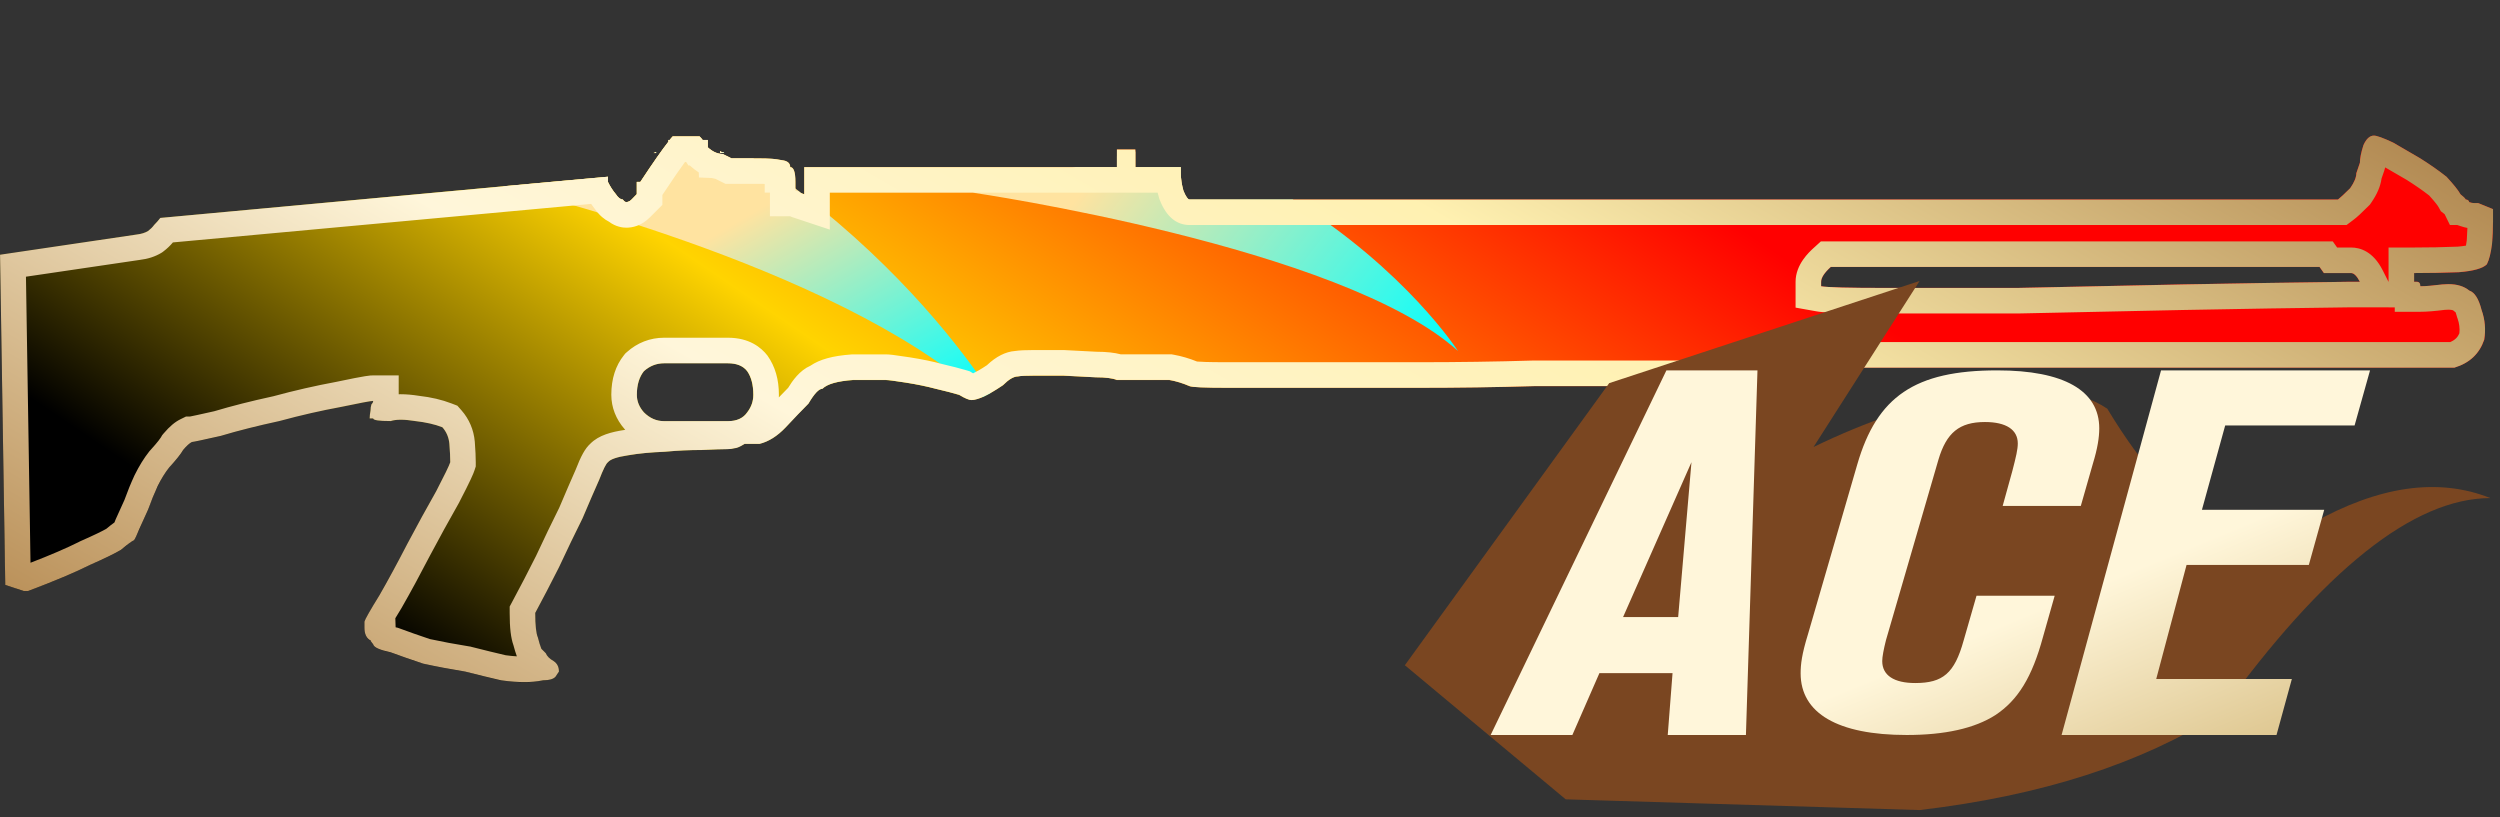 <?xml version="1.0" encoding="utf-8"?>
<!-- Generator: Adobe Illustrator 16.0.0, SVG Export Plug-In . SVG Version: 6.00 Build 0)  -->
<!DOCTYPE svg PUBLIC "-//W3C//DTD SVG 1.1//EN" "http://www.w3.org/Graphics/SVG/1.1/DTD/svg11.dtd">
<svg version="1.1" id="图层_1" xmlns="http://www.w3.org/2000/svg" xmlns:xlink="http://www.w3.org/1999/xlink" x="0px" y="0px"
	 width="97.875px" height="32px" viewBox="0 0 97.875 32" enable-background="new 0 0 97.875 32" xml:space="preserve">
<rect x="0" y="0" width="97.875" height="32" fill="#333333" stroke="none"/>
<g>
	<rect x="0.002" y="0" fill="none" width="97.875" height="32"/>
	<g>
		<g>
			<g>
				<g>
					
						<linearGradient id="SVGID_1_" gradientUnits="userSpaceOnUse" x1="-760.991" y1="355.557" x2="-762.236" y2="355.159" gradientTransform="matrix(97.599 0 0 -21.398 74375.992 7618.598)">
						<stop  offset="0.251" style="stop-color:#FF0000"/>
						<stop  offset="0.567" style="stop-color:#FFD400"/>
						<stop  offset="0.818" style="stop-color:#000000"/>
					</linearGradient>
					<path fill="url(#SVGID_1_)" d="M25.649,5.96c-0.02,0.02-0.04,0.03-0.07,0.03h0.11V5.96H25.649z M28.33,5.96h-0.07
						c-0.02-0.02-0.05-0.04-0.07-0.04v0.07h0.17C28.339,5.991,28.33,5.98,28.33,5.96z M97.02,7.951h-0.17
						c-0.05,0-0.109-0.01-0.18-0.04c-0.021-0.07-0.07-0.1-0.131-0.1c-0.029-0.04-0.09-0.11-0.21-0.2
						c-0.091-0.17-0.271-0.39-0.55-0.69c-0.32-0.25-0.66-0.49-1.03-0.72c-0.38-0.23-0.739-0.43-1.06-0.62
						c-0.391-0.18-0.641-0.27-0.75-0.27c-0.16,0-0.301,0.12-0.41,0.37c-0.101,0.3-0.141,0.53-0.141,0.69l-0.141,0.41
						c0,0.16-0.079,0.36-0.239,0.59c-0.229,0.22-0.391,0.37-0.479,0.44h-44.96c-0.06,0-0.14-0.11-0.24-0.34
						c-0.06-0.229-0.1-0.46-0.1-0.689v-0.24h-1.78v-0.69h-0.72v0.69h-12.24v1.06l-0.1-0.03h-0.01c-0.02,0-0.06-0.02-0.1-0.07
						c-0.07-0.02-0.12-0.03-0.14-0.03v-0.35c0-0.39-0.07-0.58-0.2-0.58c0-0.16-0.12-0.25-0.35-0.27c-0.2-0.05-0.49-0.07-0.85-0.07
						h-1.1l-0.35-0.17c-0.2,0-0.39-0.09-0.58-0.26V5.48h-0.2c-0.04-0.05-0.08-0.1-0.12-0.14h-1.05c-0.01,0.01-0.03,0.02-0.03,0.03
						c-0.03,0.03-0.06,0.07-0.09,0.11h-0.05v0.07c-0.23,0.29-0.6,0.81-1.1,1.57h-0.14v0.48l-0.2,0.21c-0.07,0.07-0.14,0.1-0.21,0.1
						c-0.05,0-0.09-0.03-0.14-0.1c-0.09,0-0.18-0.07-0.27-0.21c-0.11-0.13-0.22-0.29-0.31-0.48v-0.2l-2.77,0.25l-14.75,1.36
						c-0.07,0.09-0.15,0.18-0.24,0.27c-0.07,0.1-0.15,0.18-0.24,0.24c-0.12,0.07-0.27,0.12-0.45,0.14l-5.35,0.79l0.21,12.93
						l0.72,0.238h0.17c1.03-0.389,1.84-0.729,2.43-1.029c0.58-0.25,0.98-0.439,1.2-0.578c0.28-0.23,0.45-0.361,0.52-0.381
						c0.04-0.07,0.11-0.211,0.21-0.439c0.09-0.211,0.2-0.461,0.34-0.76c0.11-0.32,0.24-0.631,0.38-0.92
						c0.13-0.281,0.28-0.521,0.44-0.73c0.28-0.291,0.46-0.52,0.55-0.68c0.14-0.16,0.25-0.271,0.34-0.313
						c0.05,0,0.42-0.078,1.13-0.238c0.69-0.211,1.46-0.4,2.3-0.59c0.85-0.23,1.65-0.41,2.4-0.54c0.76-0.16,1.18-0.24,1.27-0.24
						c0,0.04-0.02,0.09-0.07,0.13c-0.02,0.07-0.03,0.15-0.03,0.24c-0.02,0.12-0.04,0.22-0.04,0.31h0.14c0,0.07,0.23,0.11,0.69,0.11
						c0.2-0.07,0.52-0.07,0.96,0c0.41,0.041,0.76,0.119,1.06,0.24c0.16,0.18,0.25,0.398,0.27,0.648
						c0.03,0.291,0.04,0.541,0.04,0.721c-0.05,0.141-0.23,0.51-0.55,1.131c-0.37,0.641-0.74,1.328-1.13,2.061
						c-0.39,0.75-0.76,1.42-1.1,2.02c-0.36,0.59-0.56,0.939-0.58,1.029v0.24c0,0.229,0.07,0.391,0.2,0.479h0.04v0.031l0.1,0.141
						c0.02,0.109,0.25,0.221,0.69,0.311c0.36,0.129,0.79,0.289,1.27,0.439c0.52,0.119,1.07,0.221,1.64,0.311
						c0.55,0.139,1.02,0.26,1.41,0.35c0.34,0.039,0.65,0.07,0.92,0.07c0.23,0,0.47-0.031,0.72-0.07c0.23,0,0.39-0.051,0.48-0.141
						l0.14-0.209c0-0.182-0.07-0.32-0.2-0.41c-0.16-0.09-0.27-0.189-0.31-0.301l-0.17-0.18c-0.05-0.109-0.1-0.262-0.14-0.439
						c-0.07-0.16-0.1-0.48-0.1-0.961c0.29-0.549,0.6-1.15,0.92-1.789c0.32-0.68,0.63-1.32,0.93-1.92c0.25-0.59,0.46-1.09,0.65-1.51
						c0.16-0.41,0.27-0.643,0.34-0.682c0.09-0.119,0.36-0.211,0.79-0.27c0.41-0.08,0.89-0.121,1.44-0.141
						c0.5-0.051,0.98-0.07,1.44-0.07c0.48-0.021,0.82-0.039,1.03-0.039c0.09,0,0.17-0.012,0.24-0.031c0.09,0,0.23-0.059,0.41-0.17
						h0.58c0.37-0.09,0.71-0.311,1.03-0.648c0.34-0.371,0.64-0.681,0.89-0.931c0.23-0.39,0.41-0.58,0.55-0.58
						c0.18-0.18,0.59-0.3,1.2-0.34h1.27c0.09,0,0.36,0.03,0.79,0.1c0.44,0.07,0.82,0.15,1.17,0.24c0.38,0.09,0.69,0.17,0.92,0.24
						c0.23,0.14,0.39,0.2,0.48,0.2c0.11,0,0.25-0.04,0.43-0.11c0.1-0.04,0.21-0.1,0.33-0.17c0.14-0.08,0.3-0.18,0.48-0.3
						c0.23-0.23,0.42-0.34,0.58-0.34c0.11-0.03,0.33-0.03,0.65-0.03h1.13c0.44,0.02,0.86,0.04,1.27,0.06c0.39,0,0.66,0.04,0.82,0.11
						h2.06c0.25,0.04,0.52,0.12,0.79,0.24c0.09,0.04,0.58,0.06,1.48,0.06h7.471c1.56,0,3.069-0.02,4.529-0.06h7.37
						c1.329,0,2.351-0.12,3.06-0.35c0.66-0.25,1.061-0.38,1.2-0.38h24.41c0.601-0.18,0.979-0.54,1.17-1.09
						c0.06-0.39,0.029-0.78-0.11-1.17c-0.109-0.43-0.27-0.69-0.479-0.75c-0.25-0.21-0.602-0.29-1.061-0.24
						c-0.371,0.04-0.65,0.07-0.86,0.07c0-0.12-0.04-0.18-0.13-0.18H94.51v-0.34c0.569,0,1.16-0.01,1.75-0.03
						c0.569-0.05,0.939-0.15,1.1-0.31c0.091-0.18,0.16-0.46,0.201-0.83C97.59,9.25,97.6,8.979,97.6,8.7V8.19L97.02,7.951z
						 M29.25,16.141c-0.15,0.23-0.41,0.35-0.75,0.35H26c-0.3,0-0.56-0.12-0.79-0.35c-0.18-0.2-0.28-0.43-0.28-0.68
						c0-0.39,0.1-0.7,0.28-0.93c0.23-0.2,0.49-0.311,0.79-0.311h2.5c0.34,0,0.6,0.11,0.75,0.311c0.16,0.229,0.24,0.54,0.24,0.93
						C29.489,15.71,29.41,15.94,29.25,16.141z M91.909,11.031c-1.921,0.03-4.06,0.06-6.41,0.1c-2.29,0.05-4.46,0.1-6.521,0.14h-5.18
						c-1.42,0-2.25-0.02-2.5-0.06v-0.18c0-0.16,0.12-0.35,0.38-0.58h19.13l0.17,0.24h1.061c0.12,0,0.23,0.12,0.352,0.34H91.909z"/>
				</g>
			</g>
		</g>
	</g>
	
		<linearGradient id="SVGID_2_" gradientUnits="userSpaceOnUse" x1="32.059" y1="3.493" x2="46.952" y2="-8.012" gradientTransform="matrix(1 0 0 -1 8.34 8.04)">
		<stop  offset="0.178" style="stop-color:#FFE3A0"/>
		<stop  offset="1" style="stop-color:#00FFFF"/>
	</linearGradient>
	<path fill="url(#SVGID_2_)" d="M57.079,13.741c-4.511-4.09-18.994-6.198-18.994-6.198l3.344-0.822l0.69-0.18h1.61v-0.42l0.72-0.19
		v0.61h1.78v0.24c0,0.229,0.04,0.46,0.1,0.689c0.1,0.23,0.18,0.34,0.24,0.34h4.041C55.061,10.59,57.079,13.741,57.079,13.741z"/>
	
		<linearGradient id="SVGID_3_" gradientUnits="userSpaceOnUse" x1="17.288" y1="2.076" x2="17.315" y2="2.028" gradientTransform="matrix(1 0 0 -1 8.34 8.04)">
		<stop  offset="0.35" style="stop-color:#FFE3A0"/>
		<stop  offset="1" style="stop-color:#00FFFF"/>
	</linearGradient>
	<path fill="url(#SVGID_3_)" d="M25.69,5.991h-0.11c0.03,0,0.05-0.01,0.07-0.03h0.04V5.991z"/>
	
		<linearGradient id="SVGID_4_" gradientUnits="userSpaceOnUse" x1="19.882" y1="2.138" x2="19.955" y2="2.011" gradientTransform="matrix(1 0 0 -1 8.34 8.04)">
		<stop  offset="0.35" style="stop-color:#FFE3A0"/>
		<stop  offset="1" style="stop-color:#00FFFF"/>
	</linearGradient>
	<path fill="url(#SVGID_4_)" d="M28.359,5.991h-0.17V5.92c0.02,0,0.05,0.02,0.07,0.04h0.07C28.33,5.98,28.339,5.991,28.359,5.991z"
		/>
	
		<linearGradient id="SVGID_5_" gradientUnits="userSpaceOnUse" x1="16.75" y1="3.873" x2="25.031" y2="-10.469" gradientTransform="matrix(1 0 0 -1 8.34 8.04)">
		<stop  offset="0.35" style="stop-color:#FFE3A0"/>
		<stop  offset="1" style="stop-color:#00FFFF"/>
	</linearGradient>
	<path fill="url(#SVGID_5_)" d="M38.79,15.38c-1.1-1.66-3.46-4.77-7.4-7.81h-0.01c-0.08-0.07-0.16-0.13-0.24-0.19
		c-0.52-0.4-1.07-0.79-1.65-1.18h-0.85l-0.35-0.17c-0.2,0-0.39-0.09-0.58-0.26V5.48h-0.2c-0.04-0.05-0.08-0.1-0.12-0.14h-1.05
		c-0.01,0.01-0.03,0.02-0.03,0.03c-0.03,0.03-0.06,0.07-0.09,0.11h-0.05v0.07c-0.23,0.29-0.6,0.81-1.1,1.57h-0.14v0.48l-0.2,0.21
		c-0.07,0.07-0.14,0.1-0.21,0.1c-0.05,0-0.09-0.03-0.14-0.1c-0.09,0-0.18-0.07-0.27-0.21c-0.11-0.13-0.22-0.29-0.31-0.48v-0.2
		l-2.77,0.25l-1.36,0.125c0,0,13,3.024,18.791,8.254L38.79,15.38z"/>
	<g>
		<g>
			<g>
				<g>
					
						<linearGradient id="SVGID_6_" gradientUnits="userSpaceOnUse" x1="23.321" y1="-33.022" x2="54.192" y2="20.449" gradientTransform="matrix(1 0 0 -1 8.34 8.04)">
						<stop  offset="0" style="stop-color:#BB925B"/>
						<stop  offset="0.343" style="stop-color:#FFF6DA"/>
						<stop  offset="0.657" style="stop-color:#FFF1B1"/>
						<stop  offset="1" style="stop-color:#B38B54"/>
					</linearGradient>
					<path fill="url(#SVGID_6_)" d="M26.856,6.341l0.019,0.017l0.074,0.119h0.057l0.032,0.029c0.107,0.098,0.214,0.178,0.319,0.244
						l0.007,0.198l0.498,0.021c0.051,0.014,0.101,0.024,0.149,0.033l0.181,0.09l0.211,0.105h0.236h1.098
						c0.075,0,0.142,0.001,0.201,0.003v0.34h0.205v0.926h0.789c0.063,0.03,0.125,0.052,0.184,0.067l0.056,0.019l1.315,0.437V7.604
						V7.542H43.45h1h0.872c0.017,0.07,0.035,0.141,0.056,0.21l0.013,0.043l0.017,0.042c0.257,0.646,0.65,0.973,1.168,0.973h44.958
						h0.333l0.267-0.2c0.136-0.101,0.312-0.262,0.587-0.539l0.063-0.063l0.051-0.074c0.229-0.331,0.362-0.642,0.403-0.945
						l0.103-0.298l0.04-0.137c0.268,0.154,0.555,0.321,0.844,0.49c0.32,0.202,0.615,0.406,0.877,0.609
						c0.277,0.306,0.351,0.423,0.361,0.445l0.098,0.173l0.146,0.114l0.208,0.425h0.288l0.158,0.052
						c0.082,0.027,0.16,0.048,0.238,0.062c-0.005,0.168-0.014,0.333-0.024,0.478c-0.011,0.084-0.021,0.155-0.032,0.214
						c-0.079,0.014-0.184,0.029-0.316,0.04C95.654,9.68,95.08,9.69,94.512,9.69h-1v1v0.344v0.004l-0.23-0.457
						c-0.373-0.736-0.879-0.891-1.237-0.891h-0.547l-0.17-0.24h-0.517H71.675h-0.387l-0.286,0.26
						c-0.174,0.159-0.705,0.642-0.705,1.324v0.172v0.837l0.824,0.147c0.229,0.041,0.725,0.083,2.68,0.083h5.202
						c2.058-0.046,4.228-0.091,6.513-0.138c2.352-0.045,4.486-0.079,6.395-0.102h0.479h1.123v0.001h0.242v0.172h1
						c0.249,0,0.561-0.025,0.953-0.075c0.049-0.005,0.096-0.007,0.141-0.007c0.139,0,0.189,0.025,0.19,0.025l0,0l0.101,0.082
						c0.014,0.036,0.028,0.084,0.045,0.15l0.012,0.043l0.016,0.042c0.068,0.195,0.094,0.386,0.072,0.583
						c-0.061,0.143-0.158,0.258-0.361,0.344H71.675c-0.249,0-0.567,0.069-1.528,0.434c-0.428,0.133-1.244,0.288-2.726,0.288H67.01
						h-2.914h-4.078c-1.436,0.044-2.947,0.066-4.496,0.066H51.27h-3.224c-0.77,0-1.071-0.017-1.181-0.027
						c-0.303-0.122-0.606-0.211-0.904-0.265l-0.088-0.016h-0.09h-0.824h-1.077c-0.252-0.067-0.562-0.101-0.951-0.102l-0.063-0.003
						c-0.385-0.021-0.781-0.044-1.234-0.064h-1.132c-0.354,0-0.585,0.011-0.76,0.037c-0.375,0.029-0.739,0.213-1.106,0.559
						c-0.263,0.175-0.436,0.268-0.54,0.316c-0.008-0.004-0.016-0.009-0.024-0.015l-0.11-0.066l-0.124-0.037
						c-0.243-0.072-0.57-0.157-0.948-0.245c-0.37-0.101-0.786-0.187-1.276-0.264c-0.632-0.098-0.807-0.115-0.942-0.115h-1.27h-0.037
						l-0.037,0.003c-0.727,0.054-1.236,0.192-1.6,0.441c-0.427,0.188-0.709,0.598-0.872,0.866c-0.113,0.115-0.234,0.239-0.364,0.374
						c0.001-0.034,0.002-0.068,0.002-0.102c0-0.597-0.142-1.102-0.447-1.534c-0.246-0.319-0.713-0.7-1.547-0.7h-2.503
						c-0.544,0-1.049,0.196-1.46,0.567l-0.059,0.053l-0.049,0.062c-0.329,0.409-0.496,0.931-0.496,1.552
						c0,0.492,0.181,0.958,0.524,1.348l0.021,0.023l0.001,0.002c-0.015,0.002-0.029,0.004-0.043,0.006
						c-0.492,0.076-0.989,0.197-1.326,0.537c-0.205,0.188-0.362,0.473-0.576,1.025c-0.181,0.408-0.393,0.898-0.638,1.477
						c-0.296,0.594-0.603,1.23-0.909,1.889c-0.317,0.631-0.621,1.217-0.913,1.758l-0.12,0.225v0.252
						c0,0.586,0.045,0.973,0.148,1.264c0.042,0.16,0.086,0.307,0.133,0.434c-0.14-0.008-0.286-0.021-0.438-0.043
						c-0.375-0.088-0.821-0.195-1.341-0.328l-0.043-0.012l-0.044-0.006c-0.541-0.086-1.058-0.184-1.54-0.287
						c-0.447-0.148-0.842-0.291-1.187-0.418l-0.07-0.025l-0.073-0.016c-0.003,0-0.007-0.002-0.01-0.002l-0.012-0.355
						c0.064-0.107,0.144-0.236,0.24-0.395c0.354-0.617,0.73-1.311,1.113-2.051c0.375-0.705,0.751-1.391,1.135-2.066
						c0.48-0.926,0.567-1.145,0.611-1.277l0.05-0.152V18.1c0-0.203-0.012-0.471-0.038-0.809c-0.04-0.463-0.221-0.885-0.521-1.226
						l-0.161-0.182l-0.226-0.087c-0.377-0.146-0.806-0.246-1.268-0.298c-0.271-0.043-0.508-0.064-0.722-0.064
						c-0.027,0-0.054,0-0.081,0.001v-0.052v-0.686h-1c-0.121,0-0.245,0-1.451,0.254c-0.801,0.148-1.627,0.337-2.456,0.562
						c-0.871,0.189-1.629,0.382-2.315,0.587c-0.622,0.141-0.861,0.19-0.953,0.208H7.28l-0.208,0.102
						c-0.221,0.107-0.426,0.279-0.663,0.556l-0.062,0.074l-0.048,0.084c-0.013,0.021-0.094,0.152-0.415,0.504l-0.025,0.027
						l-0.022,0.027c-0.202,0.258-0.384,0.549-0.569,0.922c-0.146,0.316-0.276,0.635-0.396,0.969l-0.025,0.055
						c-0.12,0.262-0.223,0.486-0.32,0.707c-0.018,0.045-0.033,0.084-0.047,0.119c-0.091,0.064-0.195,0.146-0.32,0.25
						c-0.151,0.086-0.447,0.234-1.028,0.49l-0.023,0.012l-0.022,0.012c-0.475,0.238-1.11,0.512-1.893,0.814L1.016,10.833
						l4.451-0.657c0.326-0.038,0.613-0.132,0.854-0.279l0.04-0.026l0.038-0.029c0.139-0.105,0.263-0.223,0.37-0.351l16.376-1.508
						c0.053,0.079,0.109,0.155,0.167,0.227c0.169,0.237,0.356,0.383,0.532,0.471c0.269,0.205,0.546,0.233,0.677,0.233
						c0.235,0,0.583-0.068,0.913-0.396l0.205-0.205l0.293-0.293V7.633c0.439-0.666,0.715-1.06,0.887-1.292H26.856 M92.938,5.308
						c-0.16,0-0.297,0.126-0.41,0.377c-0.094,0.298-0.137,0.526-0.137,0.687l-0.14,0.412c0,0.16-0.081,0.353-0.24,0.582
						c-0.228,0.228-0.388,0.377-0.479,0.446H46.573c-0.068,0-0.148-0.115-0.239-0.343C46.266,7.24,46.23,7.01,46.23,6.783v-0.24
						h-1.782V5.854h-0.721v0.688H31.485v1.062L31.382,7.57c-0.024,0-0.059-0.024-0.103-0.07c-0.069-0.022-0.116-0.033-0.138-0.033
						V7.124c0-0.39-0.069-0.582-0.205-0.582c0-0.161-0.115-0.252-0.343-0.275c-0.207-0.047-0.493-0.068-0.858-0.068h-1.098
						l-0.343-0.171c-0.202,0-0.395-0.087-0.583-0.259V5.478h-0.206c-0.032-0.051-0.072-0.096-0.12-0.136c-0.347,0-0.695,0-1.046,0
						c-0.014,0.011-0.026,0.021-0.033,0.033c-0.027,0.029-0.056,0.064-0.086,0.103h-0.053v0.07c-0.23,0.291-0.596,0.816-1.097,1.577
						h-0.138v0.481l-0.205,0.205c-0.069,0.069-0.138,0.103-0.206,0.103c-0.047,0-0.092-0.035-0.138-0.103
						c-0.091,0-0.182-0.069-0.273-0.205c-0.115-0.137-0.218-0.297-0.309-0.481V6.918L6.277,8.532
						c-0.069,0.091-0.149,0.181-0.24,0.273c-0.068,0.092-0.15,0.171-0.24,0.239c-0.114,0.07-0.263,0.117-0.445,0.138l-5.35,0.79
						L0.206,22.9l0.722,0.238h0.171c1.029-0.387,1.841-0.729,2.435-1.027c0.572-0.252,0.971-0.445,1.2-0.584
						c0.274-0.229,0.446-0.354,0.514-0.377c0.046-0.066,0.116-0.215,0.207-0.443c0.091-0.205,0.206-0.457,0.343-0.756
						c0.114-0.32,0.239-0.627,0.377-0.926c0.137-0.275,0.285-0.518,0.446-0.721c0.274-0.299,0.457-0.527,0.548-0.688
						c0.138-0.162,0.251-0.266,0.343-0.311c0.046,0,0.422-0.08,1.131-0.24c0.686-0.207,1.453-0.398,2.298-0.582
						c0.845-0.23,1.646-0.411,2.4-0.55c0.755-0.159,1.178-0.238,1.269-0.238c0,0.046-0.023,0.091-0.067,0.136
						c-0.024,0.069-0.036,0.148-0.036,0.241c-0.022,0.116-0.034,0.216-0.034,0.309h0.137c0,0.069,0.229,0.103,0.686,0.103
						c0.103-0.035,0.234-0.052,0.395-0.052s0.349,0.017,0.565,0.052c0.411,0.048,0.766,0.126,1.063,0.243
						c0.159,0.18,0.252,0.396,0.274,0.648c0.023,0.297,0.034,0.537,0.034,0.723c-0.045,0.137-0.229,0.516-0.549,1.131
						c-0.364,0.641-0.741,1.326-1.13,2.059c-0.389,0.752-0.755,1.426-1.097,2.021c-0.366,0.592-0.561,0.936-0.584,1.027v0.24
						c0,0.229,0.068,0.387,0.206,0.479h0.034v0.035l0.103,0.137c0.023,0.115,0.251,0.219,0.686,0.311
						c0.367,0.135,0.789,0.285,1.269,0.443c0.526,0.115,1.076,0.219,1.647,0.311c0.548,0.139,1.016,0.252,1.405,0.342
						c0.343,0.049,0.652,0.07,0.926,0.07c0.229,0,0.469-0.021,0.72-0.07c0.23,0,0.389-0.043,0.48-0.135l0.139-0.207
						c0-0.184-0.069-0.318-0.206-0.41c-0.161-0.092-0.263-0.193-0.309-0.309L21.195,25.4c-0.045-0.111-0.092-0.262-0.137-0.443
						c-0.069-0.158-0.103-0.479-0.103-0.961c0.296-0.549,0.604-1.145,0.926-1.781c0.32-0.689,0.628-1.326,0.924-1.922
						c0.252-0.594,0.469-1.098,0.653-1.51c0.159-0.412,0.275-0.641,0.343-0.686c0.092-0.117,0.355-0.207,0.789-0.273
						c0.411-0.07,0.891-0.117,1.44-0.139c0.502-0.047,0.983-0.068,1.439-0.068c0.481-0.021,0.823-0.033,1.029-0.033
						c0.091,0,0.172-0.014,0.24-0.033c0.092,0,0.229-0.057,0.412-0.172h0.583c0.365-0.09,0.708-0.311,1.029-0.65
						c0.342-0.367,0.64-0.674,0.891-0.928c0.228-0.389,0.411-0.582,0.549-0.582c0.182-0.184,0.583-0.298,1.2-0.344
						c0.617,0,1.039,0,1.268,0c0.093,0,0.356,0.036,0.789,0.103c0.436,0.069,0.825,0.148,1.167,0.241
						c0.388,0.091,0.697,0.171,0.926,0.239c0.228,0.138,0.388,0.205,0.479,0.205c0.253,0,0.664-0.193,1.235-0.582
						c0.229-0.229,0.423-0.343,0.583-0.343c0.115-0.023,0.331-0.033,0.651-0.033c0.343,0,0.721,0,1.132,0
						c0.434,0.021,0.858,0.045,1.269,0.068c0.389,0,0.663,0.035,0.823,0.102h1.234c0.298,0,0.572,0,0.824,0
						c0.252,0.046,0.515,0.125,0.788,0.241c0.093,0.045,0.584,0.067,1.476,0.067c0.87,0,1.942,0,3.224,0c1.326,0,2.742,0,4.252,0
						c1.556,0,3.063-0.022,4.526-0.067c1.486,0,2.836,0,4.048,0c1.258,0,2.229,0,2.914,0h0.411c1.326,0,2.345-0.116,3.054-0.343
						c0.662-0.252,1.063-0.379,1.2-0.379h24.416c0.597-0.182,0.981-0.548,1.166-1.097c0.065-0.388,0.034-0.777-0.104-1.166
						c-0.111-0.435-0.272-0.686-0.479-0.755c-0.206-0.169-0.48-0.252-0.824-0.252c-0.076,0-0.156,0.004-0.238,0.012
						c-0.365,0.046-0.649,0.07-0.855,0.07c0-0.115-0.046-0.172-0.139-0.172h-0.105V10.69c0.571,0,1.154-0.011,1.75-0.034
						c0.572-0.046,0.938-0.148,1.098-0.309c0.094-0.181,0.16-0.457,0.205-0.822C97.588,9.25,97.6,8.976,97.6,8.702h0.002V8.187
						l-0.584-0.238h-0.173c-0.046,0-0.103-0.011-0.172-0.034c-0.022-0.07-0.069-0.103-0.137-0.103
						c-0.022-0.046-0.091-0.115-0.206-0.205c-0.092-0.162-0.275-0.39-0.549-0.688c-0.319-0.252-0.664-0.491-1.027-0.72
						c-0.389-0.227-0.744-0.433-1.063-0.617C93.302,5.398,93.051,5.308,92.938,5.308L92.938,5.308z M73.801,11.273
						c-1.418,0-2.253-0.022-2.504-0.067v-0.172c0-0.161,0.126-0.355,0.378-0.584h19.136l0.17,0.24h1.063
						c0.114,0,0.229,0.115,0.345,0.343H91.91c-1.922,0.023-4.061,0.057-6.413,0.102c-2.286,0.046-4.458,0.092-6.517,0.138
						C76.967,11.273,75.238,11.273,73.801,11.273L73.801,11.273z M25.997,16.487c-0.297,0-0.56-0.114-0.789-0.343
						c-0.183-0.208-0.275-0.434-0.275-0.687c0-0.388,0.092-0.697,0.275-0.925c0.229-0.207,0.492-0.309,0.789-0.309H28.5
						c0.343,0,0.595,0.102,0.754,0.309c0.16,0.228,0.24,0.537,0.24,0.925c0,0.252-0.08,0.479-0.24,0.687
						c-0.159,0.229-0.41,0.343-0.754,0.343H25.997L25.997,16.487z M28.191,5.923v0.068h0.171c-0.022-0.001-0.035-0.011-0.035-0.033
						c-0.022,0-0.045,0-0.068,0C28.236,5.936,28.213,5.923,28.191,5.923L28.191,5.923z M25.688,5.959h-0.035
						c-0.021,0.022-0.045,0.032-0.069,0.033h0.104V5.959L25.688,5.959z"/>
				</g>
			</g>
		</g>
	</g>
</g>
<g>
	<g>
		<g>
			<path fill="#7A4621" d="M55,26.044l6.298,5.25l13.854,0.42c4.759-0.56,8.678-1.819,11.756-3.778
				C90.967,22.313,94.497,19.5,97.5,19.5c-2.039-0.813-4.372-0.48-7,1s-5.295-0.02-8-4.5c-2.52-1.679-7.457-0.462-11.5,1.5
				l4.152-6.5L63,15L55,26.044z"/>
		</g>
	</g>
</g>
<g>
	
		<linearGradient id="SVGID_7_" gradientUnits="userSpaceOnUse" x1="-748.019" y1="327.461" x2="-747.019" y2="326.459" gradientTransform="matrix(34.428 0 0 -14.275 25812.102 4689.48)">
		<stop  offset="0.607" style="stop-color:#FFF6DA"/>
		<stop  offset="1" style="stop-color:#D6BB7E"/>
	</linearGradient>
	<path fill="url(#SVGID_7_)" d="M68.805,14.5H65.24l-6.881,14.275h3.199l1.059-2.422h2.863l-0.188,2.422h3.061L68.805,14.5z
		 M66.221,18.095L65.7,24.157h-2.156L66.221,18.095z M82.186,16.77c0-1.48-1.387-2.27-3.994-2.27c-3.229,0-4.709,1.03-5.479,3.68
		l-1.931,6.652c-0.24,0.781-0.287,1.168-0.287,1.529c0,1.565,1.455,2.414,4.155,2.414c1.486,0,2.654-0.256,3.472-0.781
		c0.881-0.584,1.435-1.482,1.86-3.051l0.459-1.62h-3.06l-0.506,1.759c-0.356,1.279-0.812,1.659-1.894,1.659
		c-0.832,0-1.291-0.302-1.291-0.859c0-0.171,0.056-0.459,0.146-0.819l2.055-7.07c0.313-1.051,0.817-1.471,1.821-1.471
		c0.833,0,1.285,0.303,1.285,0.84c0,0.229-0.069,0.52-0.211,1.068l-0.381,1.377h3.059l0.476-1.666
		C82.115,17.57,82.186,17.131,82.186,16.77z M92.787,14.5h-8.182l-3.894,14.275h8.414l0.601-2.191h-5.31l1.188-4.468h4.787
		l0.602-2.158h-4.787l0.91-3.3h5.066L92.787,14.5z"/>
</g>
</svg>
